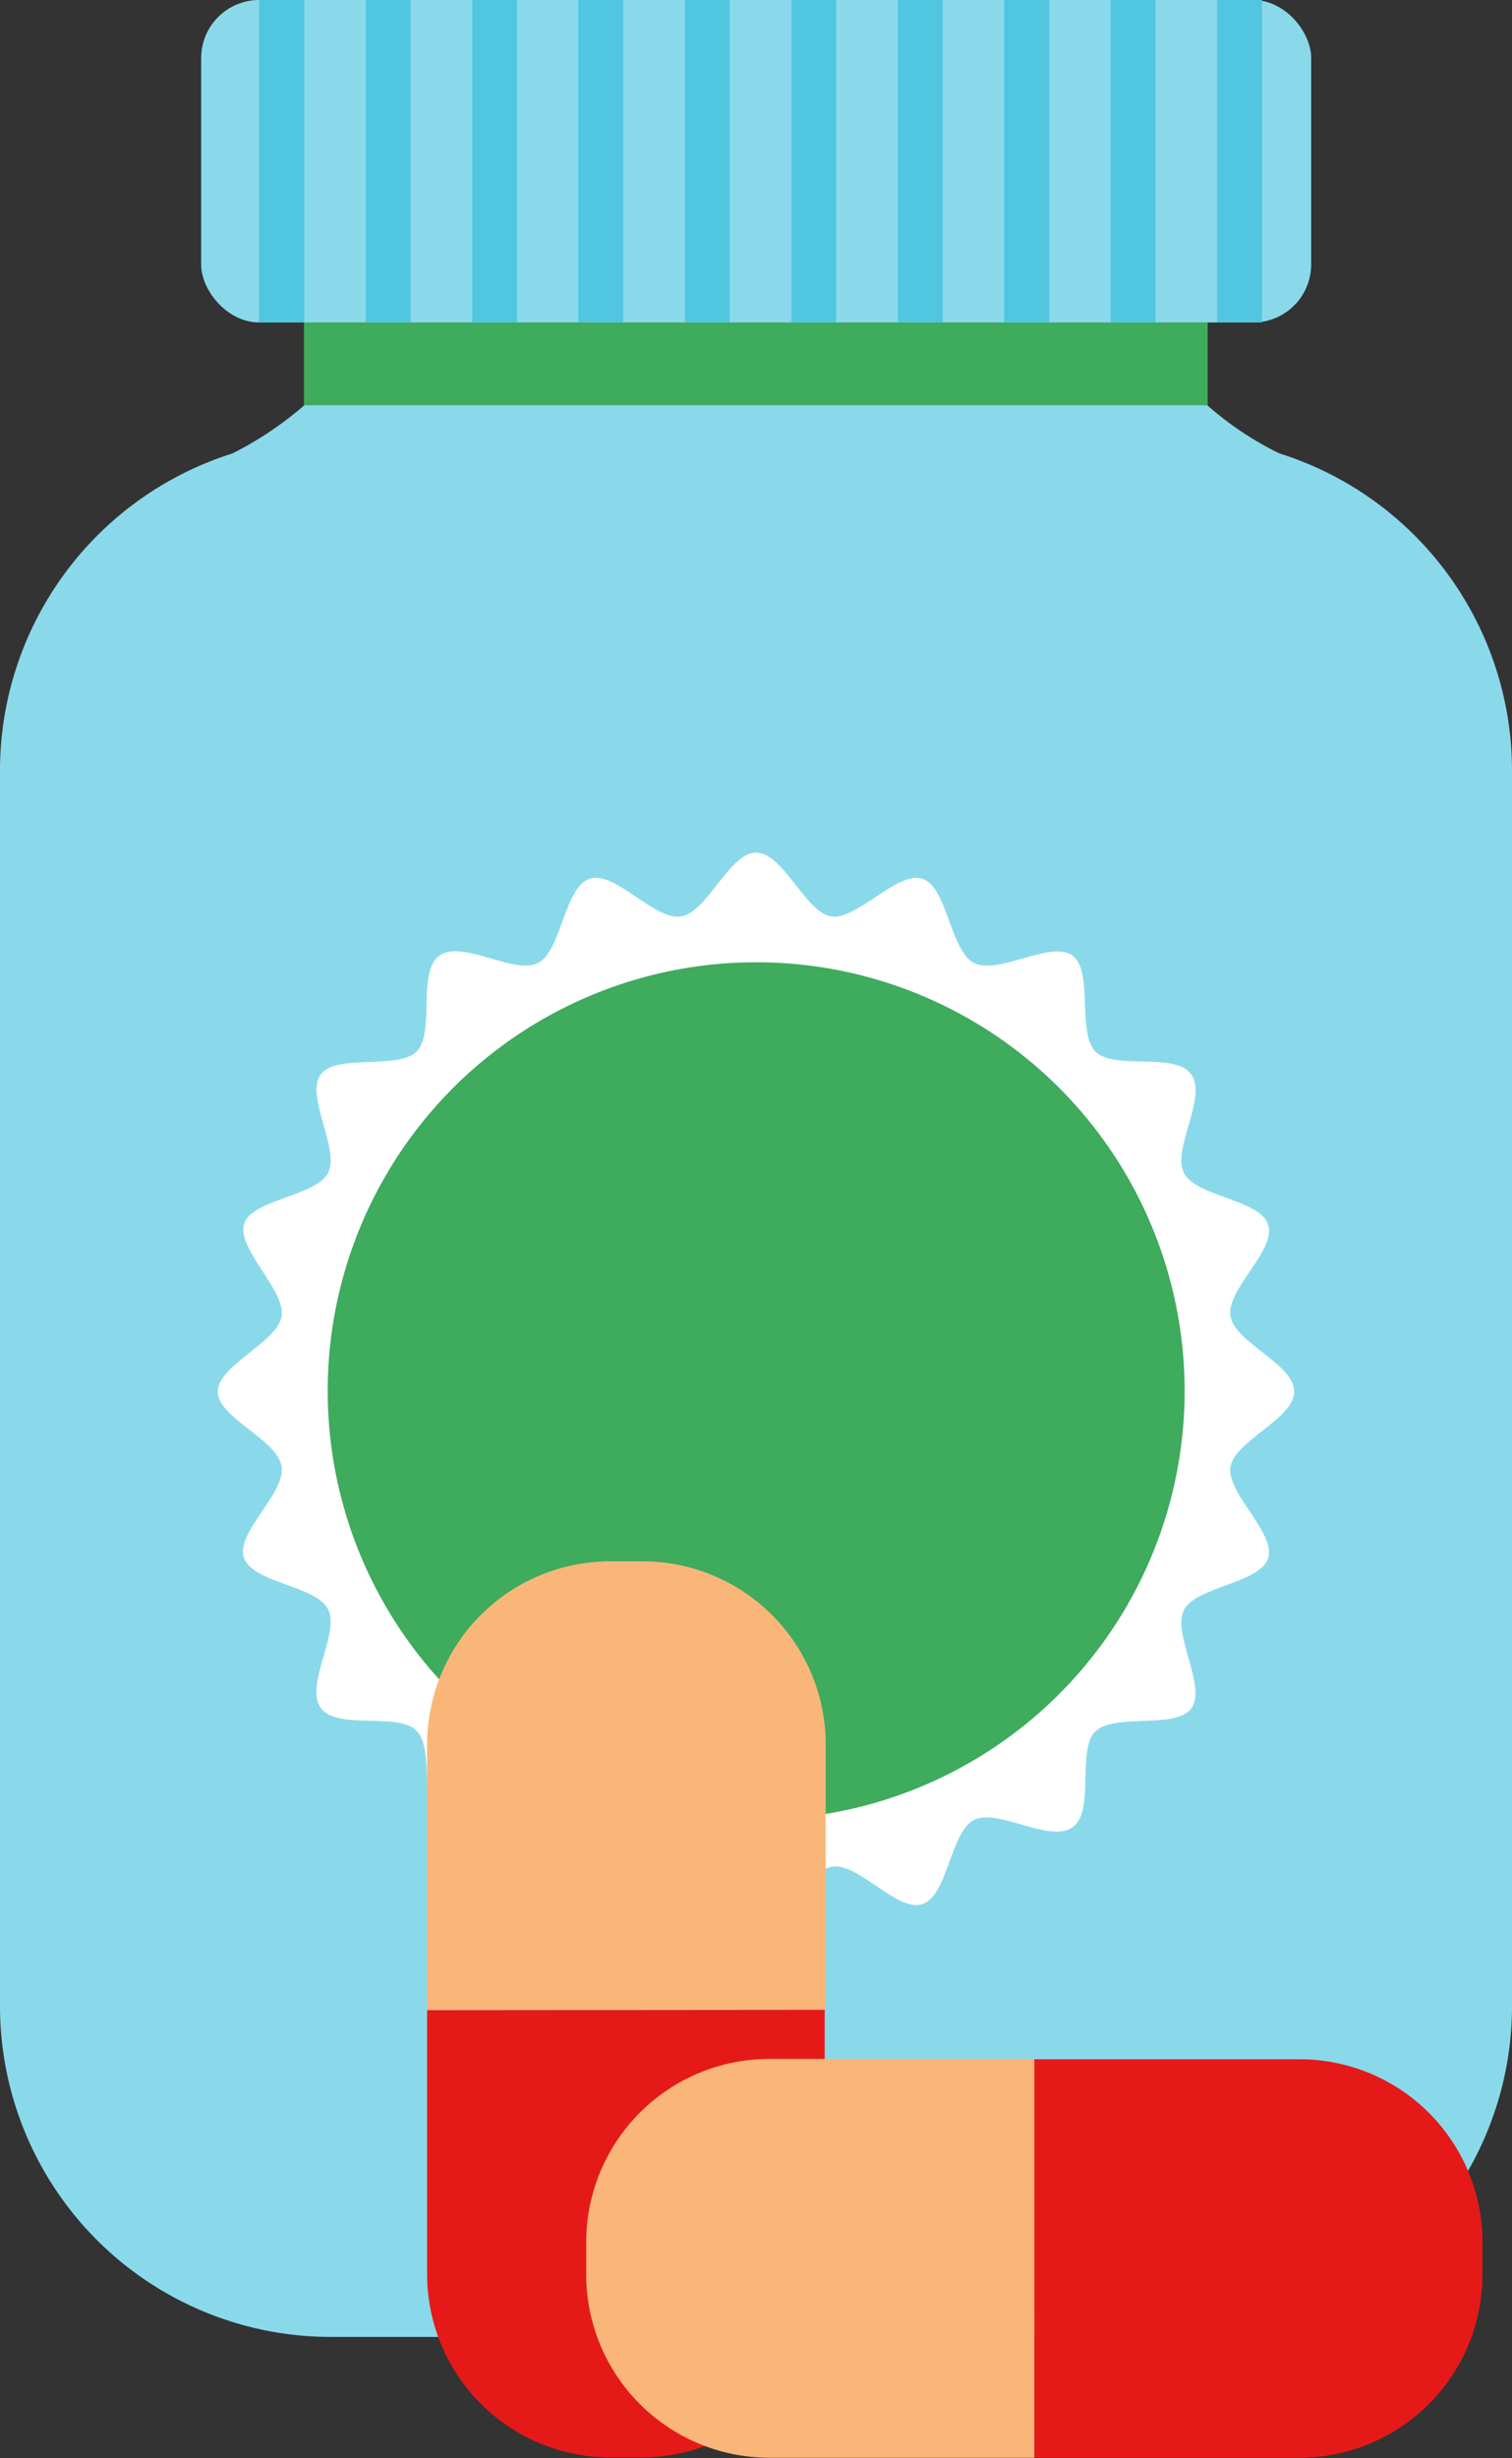 <svg xmlns="http://www.w3.org/2000/svg" viewBox="0 0 44.57 72.42"><rect x="0" y="0" width="44.57" height="72.42" fill="#333333" stroke="none"/><defs><style>.cls-1{fill:#8ad9eb;}.cls-2{fill:#fff;}.cls-3{fill:#3eab5d;}.cls-4{fill:#e61919;}.cls-5{fill:#fab678;}.cls-6{fill:#51c6e0;}</style></defs><title>Medicamentos</title><g id="Layer_2" data-name="Layer 2"><g id="Layer_1-2" data-name="Layer 1"><path class="cls-1" d="M37.72,13.36c-.56-.26-4.39-2.2-4.39-6a1.67,1.67,0,0,0-1.67-1.67H12.92a1.67,1.67,0,0,0-1.67,1.67c0,3.77-3.81,5.7-4.4,6A9.8,9.8,0,0,0,0,22.66V59.11a9.75,9.75,0,0,0,9.74,9.74H34.83a9.75,9.75,0,0,0,9.74-9.74V22.66A9.8,9.8,0,0,0,37.72,13.36Z"/><path class="cls-2" d="M38.15,41c0,.8-1.76,1.45-1.88,2.22s1.35,1.95,1.11,2.69-2.12.83-2.48,1.52.68,2.27.22,2.9-2.27.13-2.83.68,0,2.36-.68,2.83-2.2-.58-2.9-.22-.77,2.23-1.52,2.48S25.29,54.84,24.5,55s-1.42,1.88-2.22,1.88S20.84,55.09,20.07,55s-1.95,1.35-2.69,1.11S16.56,54,15.86,53.6s-2.27.68-2.9.22-.13-2.27-.68-2.83-2.36,0-2.83-.68.58-2.2.22-2.9-2.23-.77-2.48-1.52S8.43,44,8.3,43.2,6.42,41.78,6.42,41s1.76-1.45,1.88-2.22S7,36.82,7.19,36.08s2.12-.83,2.48-1.52-.68-2.27-.22-2.9,2.27-.13,2.83-.68,0-2.36.68-2.83,2.2.58,2.9.22.77-2.23,1.52-2.48,1.9,1.23,2.69,1.11,1.42-1.88,2.22-1.88S23.74,26.88,24.5,27s1.95-1.35,2.69-1.11S28,28,28.71,28.37s2.27-.68,2.9-.22.13,2.27.68,2.83,2.36,0,2.83.68-.58,2.2-.22,2.9,2.23.77,2.48,1.52-1.23,1.9-1.11,2.69S38.15,40.18,38.15,41Z"/><circle class="cls-3" cx="22.29" cy="40.98" r="12.63"/><path class="cls-4" d="M12.59,59.22V67a5.4,5.4,0,0,0,5.4,5.4h.92a5.4,5.4,0,0,0,5.4-5.4V59.21Z"/><path class="cls-5" d="M12.59,59.22l0-7.8A5.4,5.4,0,0,1,18,46h.93a5.4,5.4,0,0,1,5.41,5.39l0,7.82Z"/><path class="cls-4" d="M30.49,72.41h7.8A5.4,5.4,0,0,0,43.7,67v-.93a5.39,5.39,0,0,0-5.4-5.4H30.48Z"/><path class="cls-5" d="M30.49,72.41h-7.8A5.4,5.4,0,0,1,17.28,67v-.93a5.4,5.4,0,0,1,5.39-5.41h7.82Z"/><rect class="cls-3" x="8.96" y="8.13" width="26.64" height="3.81"/><rect class="cls-1" x="5.93" width="32.72" height="9.5" rx="1.71" ry="1.71"/><rect class="cls-6" x="7.64" width="1.33" height="9.5"/><rect class="cls-6" x="10.78" width="1.33" height="9.5"/><rect class="cls-6" x="13.92" width="1.32" height="9.5"/><rect class="cls-6" x="17.05" width="1.32" height="9.5"/><rect class="cls-6" x="20.19" width="1.32" height="9.5"/><rect class="cls-6" x="23.33" width="1.32" height="9.5"/><rect class="cls-6" x="26.47" width="1.32" height="9.5"/><rect class="cls-6" x="29.6" width="1.33" height="9.5"/><rect class="cls-6" x="32.74" width="1.32" height="9.5"/><rect class="cls-6" x="35.88" width="1.32" height="9.5"/></g></g></svg>